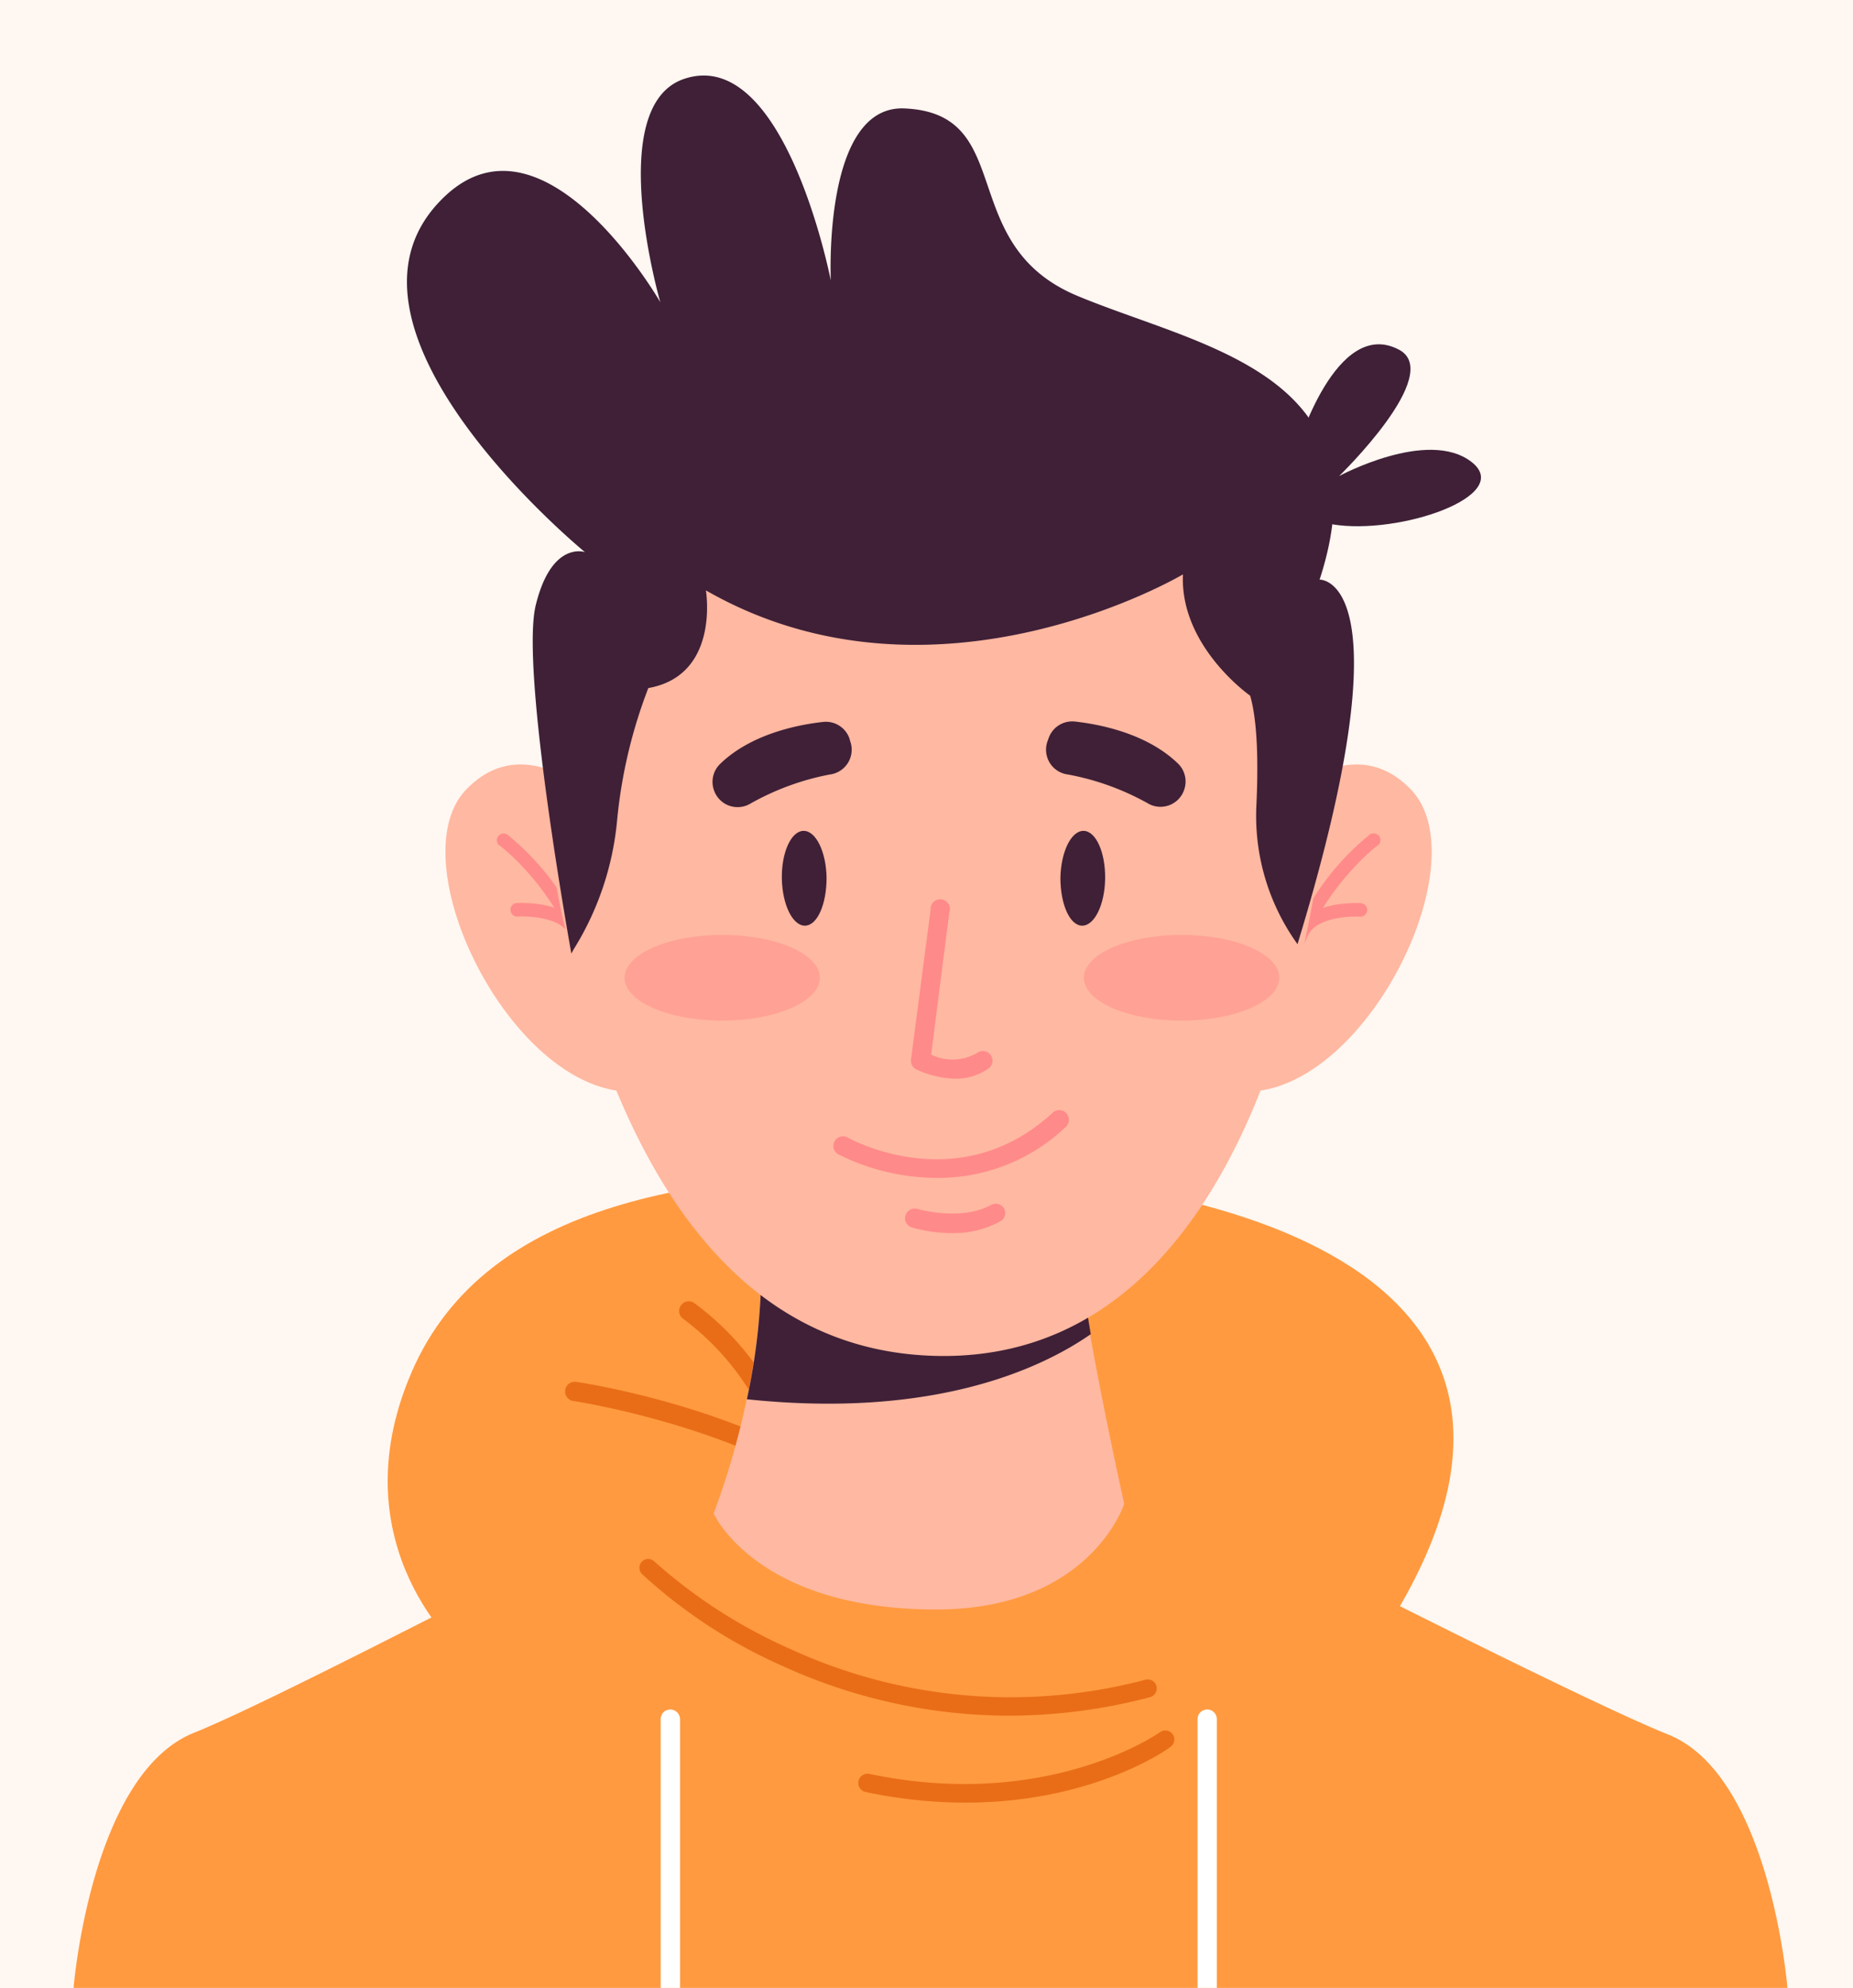 <svg xmlns="http://www.w3.org/2000/svg" viewBox="0 0 148.34 159.13"><defs><style>.cls-1{fill:#fff7f1;}.cls-2{fill:#ff9a40;}.cls-3{fill:#e96d17;}.cls-4{fill:#ffb8a1;}.cls-5{fill:#3f2037;}.cls-6{fill:#ff8a8a;}.cls-7{opacity:0.5;}.cls-8{fill:#fff;}</style></defs><title>Artboard 1</title><g id="BACKGROUND"><rect class="cls-1" x="-21.38" y="-75" width="500" height="500"/></g><g id="OBJECTS"><path class="cls-2" d="M37.1,132.42s-10.18-8.56-4.16-22.55,23.62-16,40.56-16.05c25.85,0,56.72,8.89,36.12,38.6C109.62,132.42,84,149.38,37.1,132.42Z"/><path class="cls-3" d="M62.59,115.68a.77.77,0,0,1-.73-.54,21,21,0,0,0-7.16-9.56.77.77,0,0,1-.19-1.08.76.76,0,0,1,1.07-.19,22.29,22.29,0,0,1,7.75,10.36.77.77,0,0,1-.5,1A1,1,0,0,1,62.59,115.68Z"/><path class="cls-3" d="M73.56,126.07a.78.78,0,0,1-.66-.35c-6.74-10.5-26.79-13.54-27-13.57a.77.77,0,1,1,.22-1.53c.85.12,20.95,3.17,28.07,14.26A.77.77,0,0,1,74,126,.78.78,0,0,1,73.56,126.07Z"/><path class="cls-2" d="M143.09,159.13H5.89S7.27,142,15.55,138.7c3.35-1.34,11-5.16,19-9.23,11.12-5.7,22.79-11.89,24-12.53l.1,0,1.05.24c1.31.29,2.62.54,3.95.75s2.61.38,3.92.51a65.47,65.47,0,0,0,21.69-1.49h0s9,4.62,19,9.66l3.88,2c8.84,4.43,17.7,8.75,21.31,10.2C141.71,142,143.09,159.13,143.09,159.13Z"/><path class="cls-3" d="M80.86,137.34a43.7,43.7,0,0,1-18.26-4A41.15,41.15,0,0,1,51.39,126a.72.72,0,0,1,0-1,.71.71,0,0,1,1,0A41.43,41.43,0,0,0,63.26,132a42.21,42.21,0,0,0,28.44,2.46.72.72,0,0,1,.88.51.73.73,0,0,1-.52.89A44.46,44.46,0,0,1,80.86,137.34Z"/><path class="cls-3" d="M77.3,144.3a38.52,38.52,0,0,1-8-.85A.72.72,0,0,1,69.6,142c14.26,3,23.18-3.28,23.27-3.34a.72.72,0,1,1,.84,1.17C93.4,140.09,87.4,144.3,77.3,144.3Z"/><path class="cls-4" d="M90,120.38s-2.69,8.46-15.06,8.46c-14.42,0-17.81-7.69-17.81-7.69A62.68,62.68,0,0,0,59.78,112h0a50,50,0,0,0,1.15-11.42l25.33-1c.24,2.14.62,4.67,1,7.21C88.47,113.55,90,120.38,90,120.38Z"/><path class="cls-5" d="M87.32,106.8c-3.92,2.73-12.51,6.79-27.53,5.21a50,50,0,0,0,1.15-11.42l25.33-1C86.51,101.73,86.89,104.26,87.32,106.8Z"/><path class="cls-4" d="M51.27,67.55s-7.84-10.67-13.94-4.36S43,91.51,53.66,86.72Z"/><path class="cls-6" d="M47.53,80.16a.54.54,0,0,1-.54-.47c-1-7.41-6.92-12-7-12a.53.53,0,0,1-.1-.76.54.54,0,0,1,.75-.1,20.9,20.9,0,0,1,7.41,12.73.55.55,0,0,1-.47.61Z"/><path class="cls-6" d="M45.89,74.84a.54.54,0,0,1-.45-.24c-.79-1.17-3.14-1.28-4-1.23a.53.53,0,0,1-.57-.51.52.52,0,0,1,.5-.57c.15,0,3.65-.21,4.94,1.7a.53.53,0,0,1-.14.75A.49.49,0,0,1,45.89,74.84Z"/><path class="cls-4" d="M99,67.55s7.84-10.67,13.94-4.36-5.66,28.32-16.33,23.53Z"/><path class="cls-6" d="M102.77,80.16h-.07a.53.53,0,0,1-.46-.61,20.86,20.86,0,0,1,7.4-12.73.55.55,0,0,1,.76.1.54.54,0,0,1-.11.76c-.06,0-6,4.62-7,12A.54.54,0,0,1,102.77,80.16Z"/><path class="cls-6" d="M104.42,74.84a.5.5,0,0,1-.31-.1A.53.53,0,0,1,104,74c1.29-1.91,4.79-1.71,4.94-1.7a.54.54,0,0,1,.51.57.55.55,0,0,1-.58.51c-.84-.05-3.19.07-4,1.23A.54.54,0,0,1,104.42,74.84Z"/><path class="cls-4" d="M81.76,36.44C59.83,31.09,40,50.92,44.93,72.94c3.49,15.55,11.15,35.16,30,35.6,19.62.46,27.49-20.9,30.29-37.11A30.44,30.44,0,0,0,84.8,37.31C83.81,37,82.8,36.69,81.76,36.44Z"/><path class="cls-6" d="M76.47,86.35a7.76,7.76,0,0,1-3.08-.73.77.77,0,0,1-.46-.81l1.57-12A.77.77,0,1,1,76,73L74.54,84.42a3.9,3.9,0,0,0,3.71-.15.77.77,0,0,1,.86,1.28A4.56,4.56,0,0,1,76.47,86.35Z"/><path class="cls-6" d="M75,94.29a17.76,17.76,0,0,1-7.84-1.86.77.77,0,1,1,.75-1.34c.38.2,8.94,4.81,16.34-2a.77.77,0,0,1,1.09,0,.78.78,0,0,1,0,1.1A14.81,14.81,0,0,1,75,94.29Z"/><path class="cls-6" d="M76.29,98.71A12.13,12.13,0,0,1,73,98.26a.77.77,0,1,1,.46-1.48h0s3.46,1,5.87-.32a.78.78,0,0,1,1.06.3.76.76,0,0,1-.3,1A7.75,7.75,0,0,1,76.29,98.71Z"/><path class="cls-5" d="M60,64.37A20.85,20.85,0,0,1,66.42,62a2,2,0,0,0,1.64-2.67L68,59.11a2,2,0,0,0-2.1-1.32c-2.11.23-5.84,1-8.28,3.39a2,2,0,0,0-.49,2h0A2,2,0,0,0,60,64.37Z"/><path class="cls-5" d="M92,64.37A20.85,20.85,0,0,0,85.5,62a2,2,0,0,1-1.64-2.67l.09-.25a2,2,0,0,1,2.1-1.32c2.11.23,5.84,1,8.28,3.39a2,2,0,0,1,.49,2h0A2,2,0,0,1,92,64.37Z"/><g class="cls-7"><path class="cls-6" d="M65.63,78.27c0,1.89-3.5,3.43-7.82,3.43S50,80.16,50,78.27s3.5-3.43,7.82-3.43S65.63,76.37,65.63,78.27Z"/></g><g class="cls-7"><path class="cls-6" d="M102.41,78.27c0,1.89-3.5,3.43-7.82,3.43s-7.82-1.54-7.82-3.43,3.5-3.43,7.82-3.43S102.41,76.37,102.41,78.27Z"/></g><path class="cls-5" d="M45.74,76.33s-4.12-22.7-2.85-27.89,3.94-4.24,3.94-4.24S24.61,26,35.66,15.67c8-7.47,17.2,8.52,17.2,8.52S48.3,8.47,54.78,6.31c8.07-2.69,11.73,16.15,11.73,16.15S65.84,8.4,72.4,8.68c9.1.39,4,10.89,13.84,15s24.78,6.19,19.4,22.72c0,0,7.24-.32-1.77,29.18h0a17.57,17.57,0,0,1-3.29-11.13c.14-3,.13-6.59-.5-8.76,0,0-5.64-3.94-5.38-9.71,0,0-19.86,11.79-38.19,1.28,0,0,1.15,6.8-4.61,7.82a39.88,39.88,0,0,0-2.51,10.71A23.6,23.6,0,0,1,45.92,76Z"/><path class="cls-5" d="M103.8,36s3.14-10.71,8.21-8c3.62,1.95-4.81,10.11-4.81,10.11s7.09-3.84,10.59-1.14-5.79,5.9-11.14,5S103.8,36,103.8,36Z"/><path class="cls-5" d="M66.17,70.27c0,2.1-.73,3.81-1.72,3.83s-1.82-1.67-1.86-3.76.74-3.81,1.73-3.83S66.14,68.18,66.17,70.27Z"/><path class="cls-5" d="M84.89,70.27c0,2.1.74,3.81,1.73,3.83s1.82-1.67,1.85-3.76-.73-3.81-1.72-3.83S84.93,68.18,84.89,70.27Z"/><path class="cls-8" d="M54.44,137.61v21.52H52.89V137.61a.81.81,0,0,1,.15-.46.78.78,0,0,1,1.38.31A.68.68,0,0,1,54.44,137.61Z"/><path class="cls-8" d="M97.41,137.61v21.52H95.87V137.61a.77.77,0,0,1,1.5-.24A.61.61,0,0,1,97.41,137.61Z"/></g></svg>